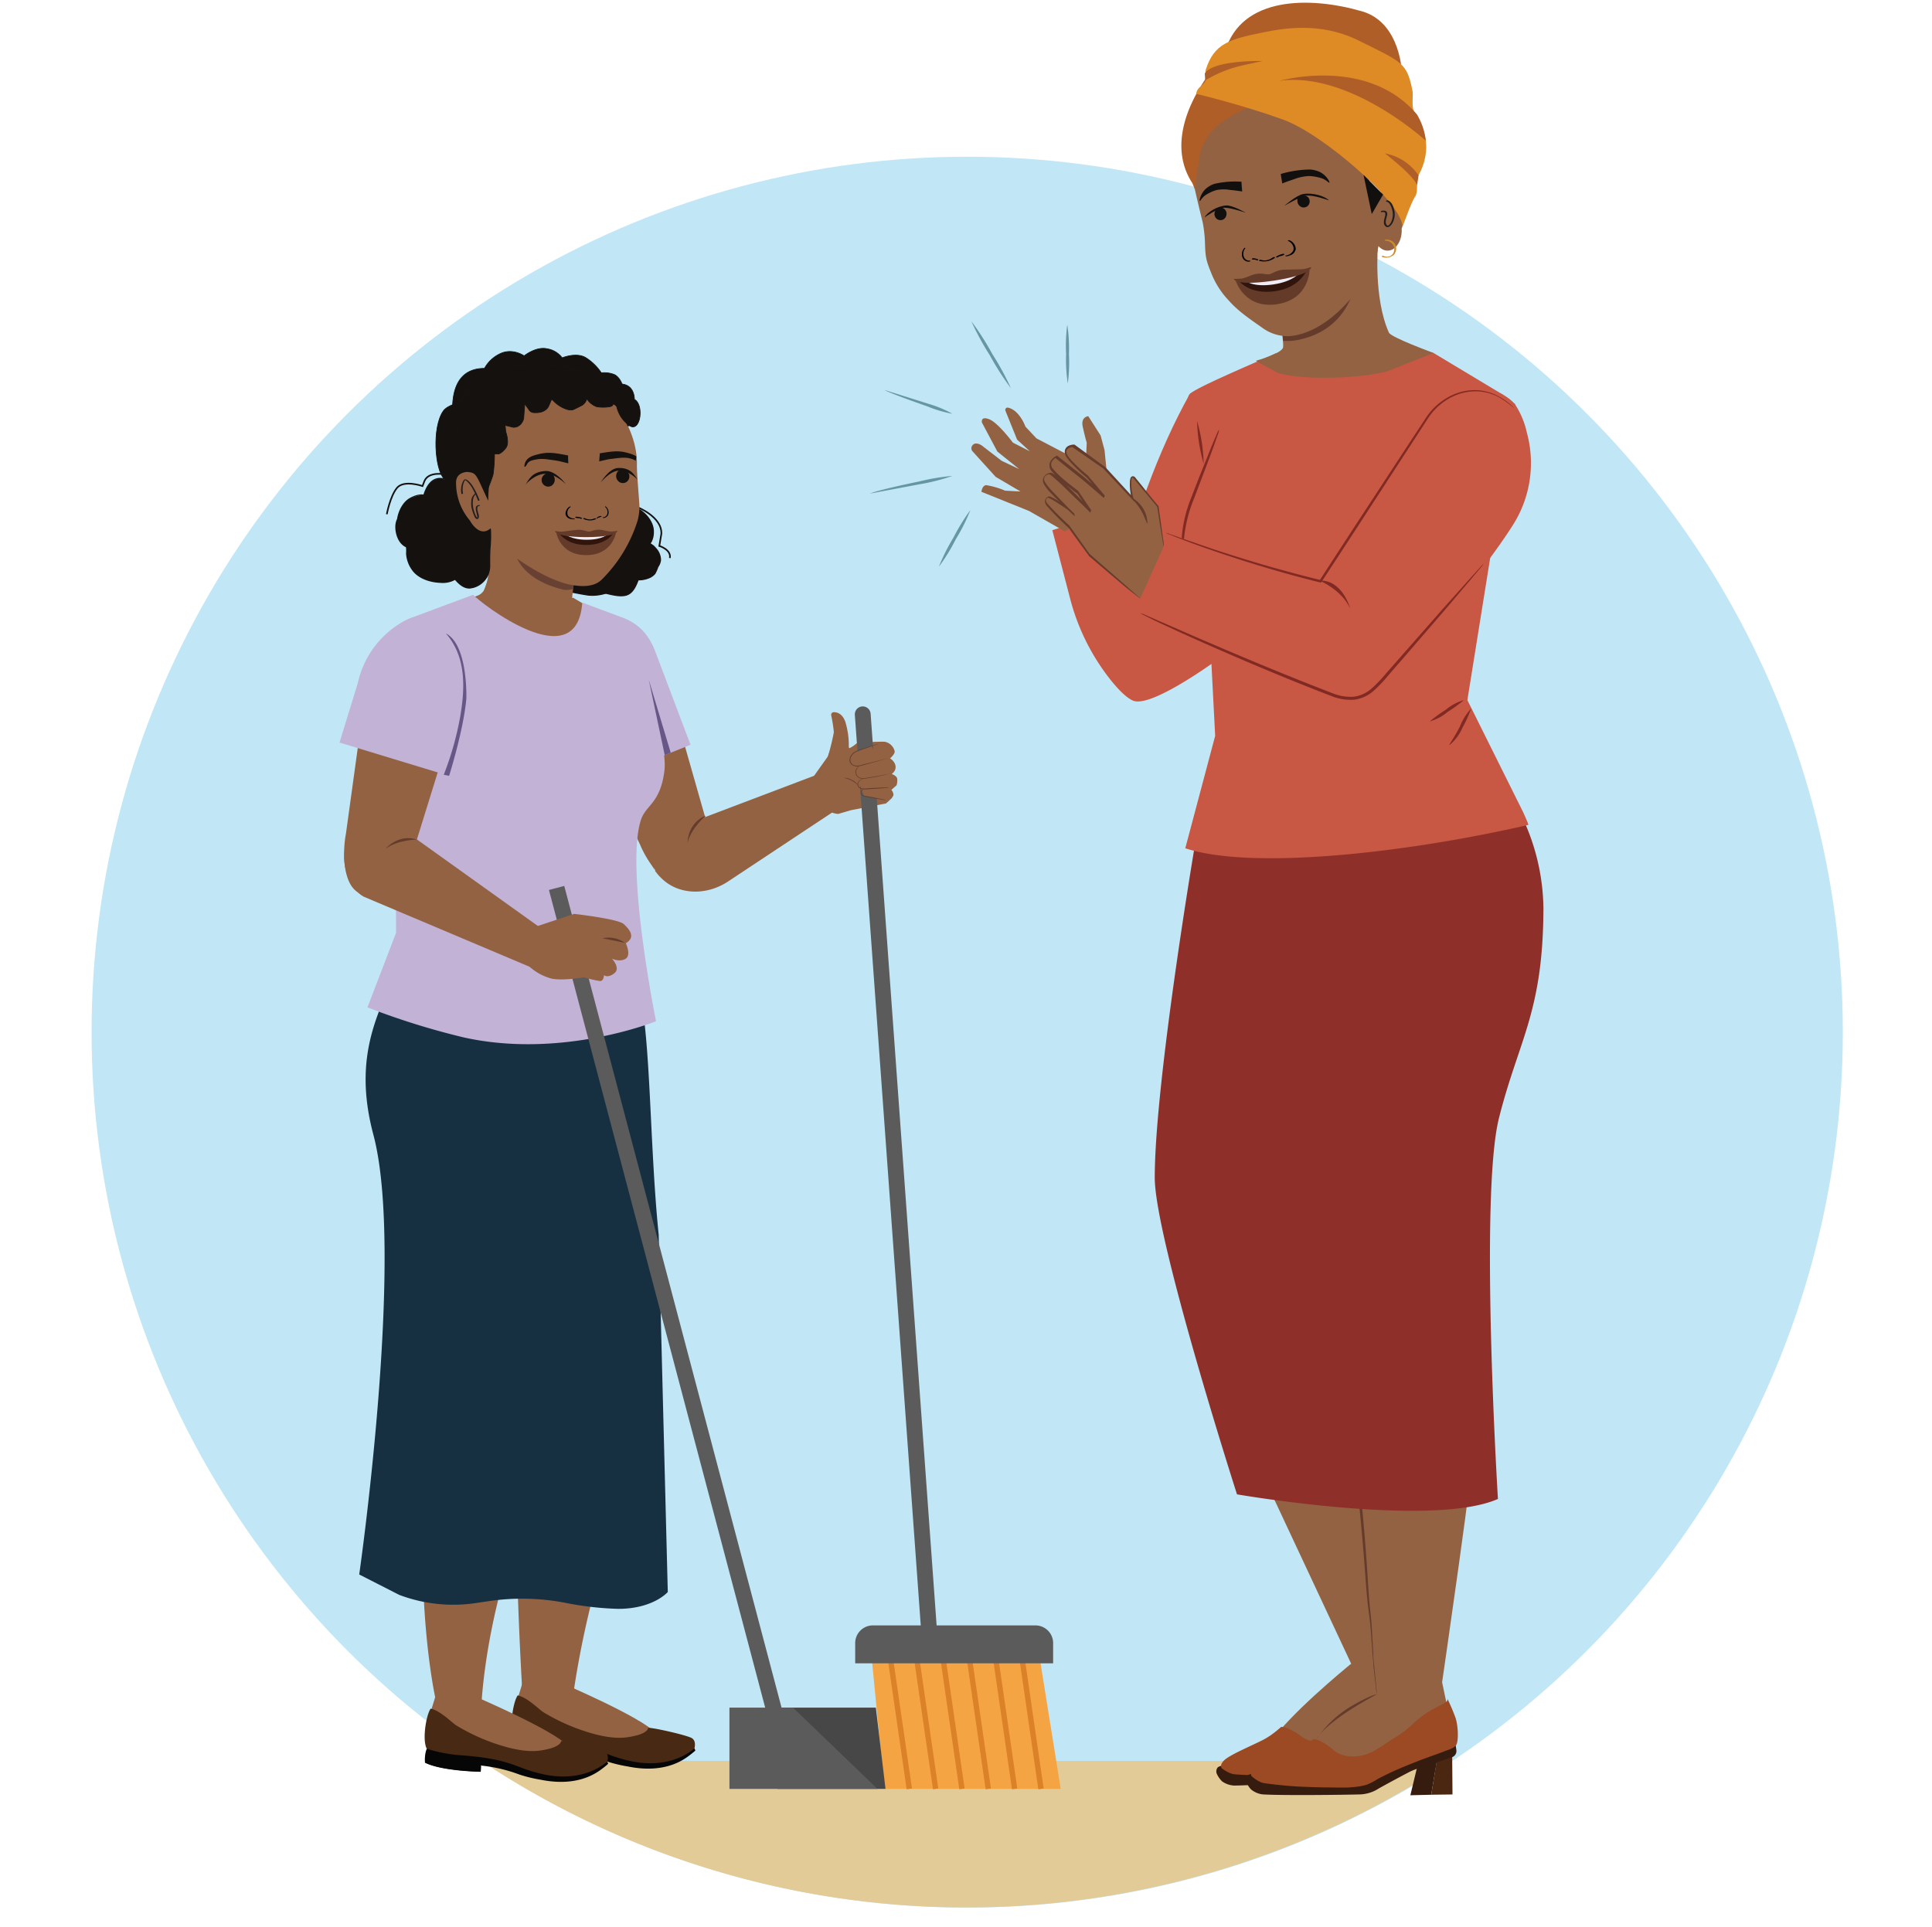 <svg id="Layer_1" data-name="Layer 1" xmlns="http://www.w3.org/2000/svg" viewBox="0 0 637.33 635.77"><defs><style>.cls-1{fill:#c1e7f6;}.cls-2{fill:#e3cb97;}.cls-3{fill:#936243;}.cls-4{fill:#361b0f;}.cls-5{fill:#4b2712;}.cls-6{fill:#9b4a23;}.cls-7{fill:#482913;}.cls-8{fill:#060606;}.cls-9{fill:#163042;}.cls-10,.cls-13,.cls-16{fill:#14110f;}.cls-11{fill:#151210;}.cls-12,.cls-21,.cls-23,.cls-26{fill:none;}.cls-12,.cls-13,.cls-16{stroke:#151210;}.cls-12,.cls-13,.cls-16,.cls-21,.cls-23,.cls-26{stroke-miterlimit:10;}.cls-12{stroke-width:0.54px;}.cls-13{stroke-width:0.23px;}.cls-14{fill:#684133;}.cls-15{fill:#221e1f;}.cls-16{stroke-width:0.23px;}.cls-17{fill:#643b29;}.cls-18{fill:#31150d;}.cls-19{fill:#f0edf6;}.cls-20{fill:#c2b2d6;}.cls-21,.cls-26{stroke:#5b5b5c;stroke-width:5.22px;}.cls-21{stroke-linecap:round;}.cls-22{fill:#f4a443;}.cls-23{stroke:#db8127;stroke-width:1.77px;}.cls-24{fill:#5b5b5c;}.cls-25{fill:#665786;}.cls-27{fill:#474748;}.cls-28{fill:#653c2c;}.cls-29{fill:#8e3029;}.cls-30{fill:#c85743;}.cls-31{fill:#812a23;}.cls-32{fill:#6696a3;}.cls-33{fill:#b05e27;}.cls-34{fill:#de8b26;}.cls-35{fill:#cd8c2a;}.cls-36{fill:#12100e;}</style></defs><circle class="cls-1" cx="319.06" cy="340.56" r="288.85"/><path class="cls-2" d="M478.75,581h-320a288.91,288.91,0,0,0,320,0Z"/><path class="cls-3" d="M447.07,547.82s-16.45,13.21-25,23.25h0s5,9.81,10.38,8.85S466,556.41,466,556.41l-2.57-9.33Z"/><polygon class="cls-4" points="455.72 584.22 462.57 583.61 463.78 571.59 457.88 571.68 455.72 584.22"/><polygon class="cls-5" points="463.76 571.29 462.57 583.61 469.57 583.06 468.58 569.54 463.76 571.29"/><path class="cls-4" d="M403.12,587.73a7.46,7.46,0,0,0,4,1.4c6.47,0,27.52-1.66,32.08-2.13,5.52-.57,5.52-.57,10.63-6.81a13.6,13.6,0,0,1,7.89-4.83c1.1-.22,2.21-.26,3.3-.45,2-.34,3.9-1,5.82-1.55,1.54-.41,3.46-1,3.05-3-.56-2.82-1.87-9.18-3.21-9l-.29,0-5.75,5.22-15.47,7.65-9,8.08-17.11.93-13.64-1.33s-3.14.69-3.69,1.21a2.05,2.05,0,0,0-.23,2.34A8.33,8.33,0,0,0,403.12,587.73Z"/><path class="cls-6" d="M422.63,569.78s2.49-.07,6.68,3.14c3.56,2.74,9.29,2,12.94-.18,2.2-1.34,4.3-3.13,6.42-4.64a37,37,0,0,0,6.36-5.43,31.62,31.62,0,0,1,6.66-5.52c.95-.61,1.91-1.18,2.86-1.78.62-.39,1.52-.85,1.25-1.73a65.84,65.84,0,0,1,3,6c1,2.35,1.58,7.14,1,8.9s-13.09,2.24-17.82,6.91-6.33,4.88-9.16,7.39-18.85,2.84-23.39,2.94-10.21-.2-12.14-.36-4.28-2-4.28-2-1.16-1.48,2-3.52,9.66-4.7,12.36-6.23a24.4,24.4,0,0,0,2.14-1.37A39.73,39.73,0,0,0,422.63,569.78Z"/><path class="cls-3" d="M172.39,423.35l2.35,57.16s-4.82,15.19-4.17,37.43c.76,26.48,2,44.46,2,44.46l15.51,4.37a310.24,310.24,0,0,1,11.16-53.07c8.47-27.21,11.19-59.71,9.61-76.56a193.18,193.18,0,0,1-.26-31.52l-46.1-34Z"/><path class="cls-3" d="M141.84,425.35l1.41,57.16s-4.4,15.29-3.75,37.53c.77,26.48,4.38,41.44,4.38,41.44l14.85,2.66s.56-21.23,9-48.44,11.18-59.71,9.61-76.56a143.74,143.74,0,0,1,.68-31.52l-41.6-33.72Z"/><path class="cls-3" d="M181,553.46s23.36,9.76,32.45,16c10.7,7.4-1.09,5-1.09,5s-7.59,1.61-11.9,2.08-30.53-13.36-30.53-13.36l3-9.76Z"/><path class="cls-7" d="M228.73,578s1.57-3.59-.76-4.65-12.87-3.43-14.17-3.25c0,.72-1.16,1.86-4,2.54s-6.17,1.38-13.12-.34a65.43,65.43,0,0,1-17.48-7.4c-1.53-1-5.23-4.86-8.43-5.51-1.63,2.31-3.12,12.14-.69,13.94S187.45,577,187.45,577l13.05,3.86L213,582.1l5.26.15,5-1.59Z"/><path class="cls-8" d="M169.52,572.64a48.77,48.77,0,0,0,11.23,2.13c12,.86,15.92,2.61,19.92,4.07a50.08,50.08,0,0,0,7,2.14c13.87,3.11,21.07-3.89,21.37-4.08a1.35,1.35,0,0,1,.33.7,32.33,32.33,0,0,1-2.82,2.23c-2.64,1.83-8.73,5.19-19.48,3a47.8,47.8,0,0,1-6.88-1.66,50.07,50.07,0,0,0-12.78-3l-.1,2s-12.76-.18-18.35-3C168.74,574,169.52,572.64,169.52,572.64Z"/><path class="cls-8" d="M168.94,575.36a79.09,79.09,0,0,0,18.47,3l-.09,1.81s-12.76-.18-18.35-3A14.56,14.56,0,0,1,168.94,575.36Z"/><path class="cls-3" d="M152.28,557.82s23.35,9.76,32.45,16.06c10.69,7.4-1.1,5-1.1,5s-7.58,1.61-11.89,2.09-30.53-13.36-30.53-13.36l3-9.77Z"/><path class="cls-7" d="M200,582.36s1.58-3.58-.75-4.64-12.87-3.43-14.17-3.25c0,.72-1.17,1.85-4,2.54s-6.17,1.38-13.11-.34a65.29,65.29,0,0,1-17.48-7.4c-1.53-1-5.23-4.86-8.43-5.51-1.64,2.31-3.12,12.14-.69,13.93s17.32,3.68,17.32,3.68l13.05,3.86,12.45,1.23,5.27.16,5-1.6Z"/><path class="cls-8" d="M140.8,577A49.09,49.09,0,0,0,152,579.14c12,.86,15.92,2.61,19.91,4.06a49,49,0,0,0,7,2.14c13.87,3.12,21.07-3.88,21.36-4.08a1.35,1.35,0,0,1,.34.71,32.33,32.33,0,0,1-2.82,2.23c-2.65,1.83-8.73,5.19-19.48,3a46.35,46.35,0,0,1-6.88-1.67,50.62,50.62,0,0,0-12.79-3l-.09,2.06s-12.76-.18-18.36-3C140,578.4,140.8,577,140.8,577Z"/><path class="cls-8" d="M140.22,579.72a79.12,79.12,0,0,0,18.46,3l-.08,1.81s-12.76-.18-18.36-3A14.54,14.54,0,0,1,140.22,579.72Z"/><path class="cls-9" d="M209.54,322.41l1.28,4.6c3.87,14.76,3.46,50.92,6.47,80.37l3,117.89s-4.74,5.56-16.38,5.56a103.72,103.72,0,0,1-17.74-2.05,74.9,74.9,0,0,0-25.08-.47l-4.28.63a50.46,50.46,0,0,1-25.12-2.72l-13.19-6.73s15.17-105.6,4.67-145.09c-7.52-28.3,3.16-43,11-61.42Z"/><path class="cls-3" d="M157.74,174.3l1.2,7c.51,2.93,2.95,4.95,2.81,7.92l-2.51,6.69-10.05,3.81s40.32,31,48,27,3.22-22.42.69-24.14-8.82-5.36-8.82-5.36l-3.8.94,1.61-7.93Z"/><path class="cls-10" d="M210.85,168.27l-.42-.54c-3.55-2.13-6.65-2.57-9.29-.49,0,0-4.69-2.88-10,2.91-4.64,5-3.73,8.75-3.73,8.75s-3.39,1-4.28,2.44c-2,3.24-2.5,9.79.4,11s3,2.65,3,2.65,4.73.81,7.18,1.31,6.2-.52,6.2-.52,5.42,1.39,7.23.39,3.23-4.82,3.23-4.82,5.8.29,6.35-4c0,0,2.35-2.2-.05-5.64a12.14,12.14,0,0,0-2.29-2.39s1.12-1.11,1-4.55C215.31,173.24,213.55,169.88,210.85,168.27Z"/><path class="cls-11" d="M211.16,168.13c-1.1-1.41-3.4-2.15-5.14-2.37a6.8,6.8,0,0,0-5.09,1.37l.48-.06c-2.76-1.67-6.44-.45-8.77,1.35a15.6,15.6,0,0,0-5.23,7.17,6.69,6.69,0,0,0-.35,3.4l.29-.27a10.3,10.3,0,0,0-4,2c-1.45,1.35-1.94,3.94-2.11,5.81s-.12,4.14,1.29,5.44c1.06,1,3.51,1.29,3.7,3.07,0,.05.09.09.14.1,2.52.43,5,1,7.57,1.37a14.25,14.25,0,0,0,4.65-.28c.44-.08.89-.25,1.33-.29.22,0-.37,0-.06,0l.42.09c2,.46,4.86,1.19,6.86.31s2.93-3.31,3.61-5.09l-.47.24a9.23,9.23,0,0,0,3.75-.63,5.23,5.23,0,0,0,2.14-1.48,12.09,12.09,0,0,0,1-2.26,5,5,0,0,0,.9-2.31,5.79,5.79,0,0,0-1.58-3.95c-.23-.28-.48-.54-.73-.8a12.93,12.93,0,0,0-1.11-.78,4.23,4.23,0,0,1,.3-.42,7,7,0,0,0,.76-3.34c.09-3-2.12-5.9-4.59-7.46-.2-.13-.82.16-.54.33a9.84,9.84,0,0,1,4.38,5.9c.25,1.3.16,3.81-.86,4.88,0,0-.11.13,0,.19,1.67,1.41,3.61,3.41,3.31,5.8-.13,1.05-.85,1.74-1.11,2.7-.66,2.47-3.47,3.33-5.77,3.23a.48.48,0,0,0-.47.24,13.82,13.82,0,0,1-1.86,3.47,3.17,3.17,0,0,1-2.49,1.46,14.25,14.25,0,0,1-2.91-.2,16.31,16.31,0,0,0-2.82-.54,6.51,6.51,0,0,0-1,.24,16.22,16.22,0,0,1-3.41.41,32.64,32.64,0,0,1-5.94-.94l-2.1-.37a1.88,1.88,0,0,1-.62-.11c-.21-.12.16.2,0,0a7,7,0,0,0-.54-.95,6.7,6.7,0,0,0-2.3-1.56c-1.63-.78-2.08-2.43-2.16-4.13a12.19,12.19,0,0,1,1.39-6.41c.85-1.46,2.67-2.15,4.22-2.62.11,0,.33-.12.29-.27-.75-3.27,2.05-7,4.16-9.12s6-4.11,9-2.29a.51.51,0,0,0,.48-.05,6,6,0,0,1,5.41-1,7.33,7.33,0,0,1,3.78,2C210.69,168.59,211.34,168.35,211.16,168.13Z"/><path class="cls-12" d="M210,167.22s8.43,3.18,8.17,8.91l-.67,4s4,1.21,3.47,4"/><path class="cls-3" d="M160.74,169.07s2.33,20.06-1.18,25.86a5,5,0,0,1-2.95,1.95l8,6.31c11.19,7,6.88,3.66,19.4-.5l3.94,1.27a5.44,5.44,0,0,0,.54-3.14c-.15-2.09,1.87-16.6,1.87-16.6"/><path class="cls-13" d="M151.57,149.16s-8.86-27.57,8.25-27.62a11.44,11.44,0,0,1,4.88-4.7c4.23-2.23,8.21.57,8.21.57s3.87-3.14,7.54-2.34a7.72,7.72,0,0,1,5,3s4.5-1.89,7.65-.14a17,17,0,0,1,5.26,5.08,9.14,9.14,0,0,1,4.39.61c4,2.15,3.92,11.22,4.28,14.46,0,0-2.77-11-6.35-11.61s-35.59,4.93-35.59,4.93l-10.71,27.77Z"/><path class="cls-10" d="M131.33,171.2l-.32.6c-.5,4.11.35,7.12,3.32,8.7,0,0-1,8.15,6.45,10.69,6.47,2.21,9.51-.14,9.51-.14s2.29,2.7,4,2.93c3.77.51,7.25-3.63,7.17-6.76s.16-7.65.16-7.65a19.8,19.8,0,0,0-.11-5.7c-.53-2.45-3.85-5.39-3.85-5.39s2.35-3.92.7-5.17a26.61,26.61,0,0,0-5.71-2.54s-2.09-3.88-6.26-2.63c0,0-3-1.27-5.13,2.32a12.21,12.21,0,0,0-1.26,3.07s-1.47-.58-4.56.93C134.07,165.11,131.72,168.08,131.33,171.2Z"/><path class="cls-11" d="M131,171.19c-1.19,2.23-.49,6,1.11,7.94a5.32,5.32,0,0,0,1.38,1.21c.53.29.36.08.46.46a14.55,14.55,0,0,1,0,1.87,10.39,10.39,0,0,0,2.55,6.16c2.18,2.37,5.7,3.38,8.82,3.49a8.37,8.37,0,0,0,5.2-1.22l-.58.08c1.31,1.52,3,3.15,5.14,3a7.59,7.59,0,0,0,6-4.38,8.12,8.12,0,0,0,.63-3.74c0-1.65,0-3.3.1-5a44.7,44.7,0,0,0,.17-6,7.71,7.71,0,0,0-1.56-4c-.69-.94-1.71-1.68-2.36-2.63-.19-.27-.14.14,0-.22a10.82,10.82,0,0,1,.55-1.14,5,5,0,0,0,.56-3.12c-.29-1-1.47-1.45-2.31-1.85a24.46,24.46,0,0,0-3.58-1.42c-.2-.06-.5-.24-.36-.1a3.61,3.61,0,0,1-.33-.5,6.22,6.22,0,0,0-2-1.78,5.11,5.11,0,0,0-3.57-.57c-.55.15-.34.12-.81.06a8,8,0,0,0-1.2-.12c-3.12.13-4.65,3.21-5.42,5.84l.6-.2c-1.53-.56-3.72.27-5,1-2.34,1.28-3.83,4.36-4.2,6.88,0,.27.63.15.67-.08a10.18,10.18,0,0,1,3.27-6.14c1.05-.88,3.43-1.81,4.76-1.33.18.07.54,0,.6-.2.53-1.82,1.34-4,3.1-5,1-.56,1.69-.3,2.7-.23.59,0,1.18-.22,1.79-.22a4.64,4.64,0,0,1,2.21.61,8.31,8.31,0,0,1,2.05,2,2,2,0,0,0,1.06.57,27.19,27.19,0,0,1,3.81,1.61,2.36,2.36,0,0,1,1.36,3.21,10.15,10.15,0,0,1-1.07,2.43c0,.05,0,.11,0,.14,2.06,1.85,3.82,4,4.05,6.89a64.27,64.27,0,0,1-.23,6.93c-.06,1.7,0,3.41,0,5.11a7,7,0,0,1-2.31,4.6c-1.55,1.46-3.79,2.3-5.7,1a12.11,12.11,0,0,1-2.48-2.26c-.13-.16-.45,0-.58.07a7.82,7.82,0,0,1-4.4.95c-3-.11-6.36-1.1-8.46-3.37a10.55,10.55,0,0,1-2.5-8.11.12.12,0,0,0-.07-.13,6.2,6.2,0,0,1-3.11-4.05c-.37-1.52-.59-3.66.17-5.07C131.8,170.93,131.13,171,131,171.19Z"/><path class="cls-14" d="M170.43,183.76s2.12,7.73,15.75,10.87a9.32,9.32,0,0,0,2.75-.27l.79-3.17Z"/><path class="cls-3" d="M163.21,177.87c5.4,6.06,17.15,13.46,24.71,15s9.91-.94,10.94-2a47.22,47.22,0,0,0,11.49-19.16,17.54,17.54,0,0,0,.51-6.09c-.2-3.16-.79-9.24-.75-12.27.12-7.71-3.29-14.38-7.54-20.86-8.85-13.5-27.37-13.55-35.19-9.83-9.15,4.35-13.27,13.18-13.83,22.58a25.29,25.29,0,0,0,.89,8.58,27.32,27.32,0,0,1,3.38,4.65"/><path class="cls-10" d="M202.34,129.35s1,1.67,5,11.06c-1-3-.53-4.48-3.06-8.65-8.83-14.56-35.19-12.61-43-8.59-9.15,4.69-12.53,14.1-13.1,24.24-.23,4.11-.41,6.74.82,10.15l.78.8s8.28,1.59,11,6.62l.12-4.38s.24-2.69,2.47-12.71c0,0,.18-1.6,3-8s5.77-8.19,5.77-8.19,13.48-2.2,16.69-2.17S202.34,129.35,202.34,129.35Z"/><path class="cls-11" d="M202,129.48c.33.54.72,1.4,1,2.05,1.4,3,2.7,6,4,9,.1.23.75.05.68-.18-.55-1.71-.75-3.52-1.36-5.22a19.73,19.73,0,0,0-3-5.31,22.52,22.52,0,0,0-8.32-6.33c-6.44-3-13.85-3.71-20.86-3.28-6,.37-12.15,1.51-17,5.4-7.35,6-9.19,15.55-9.51,24.51a25.89,25.89,0,0,0,.08,3.84,9.86,9.86,0,0,0,.88,3.74,2.41,2.41,0,0,0,1.81,1.09c3.76,1,8,2.8,10,6.31.1.18.67.09.67-.14a49.13,49.13,0,0,1,.62-7.57c.87-4.75,1.68-9.52,3.5-14,1.43-3.54,3-7.19,5.55-10.07a9.67,9.67,0,0,1,1.52-1.41c.07-.05-.38.08-.06,0l.77-.12c4.82-.77,9.69-1.63,14.56-2,2.67-.19,5.38-.07,8.05-.12l6.56-.14c.24,0,.71-.39.26-.38-4.55.11-9.11.14-13.66.22-5,.09-10,1.14-14.9,1.91a4.62,4.62,0,0,0-2.41.7,19.48,19.48,0,0,0-4.82,6.67,49.51,49.51,0,0,0-3.48,8.62c-.67,2.46-1.1,5-1.6,7.49a57.37,57.37,0,0,0-1,5.69c-.14,1.51-.09,3-.13,4.56l.67-.13c-1.67-2.94-4.82-4.66-7.9-5.77-1-.35-2-.54-2.92-.87s-1.38-1.89-1.62-3a28.93,28.93,0,0,1-.2-7.38,50.53,50.53,0,0,1,.8-6.82,28.2,28.2,0,0,1,5-11.81,20.13,20.13,0,0,1,9-6.7,35.61,35.61,0,0,1,8.17-1.73,46.07,46.07,0,0,1,20.94,2.14,23.83,23.83,0,0,1,9.61,6.3,19.46,19.46,0,0,1,3.55,5.78c.68,1.79.88,3.7,1.46,5.51l.68-.18c-1.31-3.06-2.62-6.12-4.06-9.12a20.39,20.39,0,0,0-1-2C202.54,129,201.88,129.25,202,129.48Z"/><path class="cls-3" d="M162.16,174c-3.9,4-7.16-2.27-7.16-2.27a19.06,19.06,0,0,1-4.55-12.76c.15-3.31,3.79-3.25,3.79-3.25,3.09.34,2.65.71,6.82,9.51"/><path class="cls-15" d="M158.22,165.11a25.56,25.56,0,0,0-2.17-4.54,7.77,7.77,0,0,0-1.59-1.93,2,2,0,0,0-.83-.47c-.42-.09-.63.21-.82.52a6.3,6.3,0,0,0-.58,4.27c0,.09.53,0,.51-.14a6.81,6.81,0,0,1,.22-3.47,3.48,3.48,0,0,1,.62-1.12l-.4.12c-.08,0,0,0,0,0l.14,0a2.1,2.1,0,0,1,.62.39,9.48,9.48,0,0,1,2.17,2.92,29.43,29.43,0,0,1,1.58,3.53c0,.11.55-.05.51-.14Z"/><path class="cls-15" d="M158.05,166.65c-2.16.13-.44,3-.62,4.09,0,0-.06.19-.05.2v0s0,0,.14,0-.07-.06-.06,0c-.07-.16-.26-.32-.35-.48a9.91,9.91,0,0,1-.77-2,7.74,7.74,0,0,1-.38-2.38c0-1,.11-2.42,1.06-3,.31-.17,0-.4-.22-.27a3.13,3.13,0,0,0-1.33,2.62,6.81,6.81,0,0,0,.1,2.16,14.63,14.63,0,0,0,.8,2.48c.16.37.37.94.76,1.13a.57.57,0,0,0,.77-.31,1.87,1.87,0,0,0,0-1.1c-.13-.59-1-2.76.14-2.83.27,0,.4-.36.05-.34Z"/><path class="cls-10" d="M181.87,156.23a2.35,2.35,0,0,0-2.5.56,2.16,2.16,0,0,0,0,3.18,2.17,2.17,0,0,0,2.5.33,2.37,2.37,0,0,0,1-2.82,2.1,2.1,0,0,0-1-1.25"/><path class="cls-10" d="M186.69,159.76s-3.31-4.49-6.64-4.36c-4.68.2-5.67,3-6.63,4.42,0,0,2.9-3.45,6.53-3.51C183.23,156.26,186.69,159.76,186.69,159.76Z"/><path class="cls-10" d="M204.28,155.19a2.32,2.32,0,0,1,2.53.35,2.27,2.27,0,0,1,.73,1,2.34,2.34,0,0,1-.47,2.14,2.15,2.15,0,0,1-2.46.53,2.37,2.37,0,0,1-1.28-2.72,2.1,2.1,0,0,1,.95-1.33"/><path class="cls-10" d="M198.11,159.28s2.7-4.75,5.78-4.87c4.33-.18,5.47,2.5,6.47,3.87,0,0-3-3.2-6.3-3C201,155.51,198.11,159.28,198.11,159.28Z"/><path class="cls-10" d="M209.89,150.65a.14.14,0,0,1,0-.07,7,7,0,0,0-1.79-.83c-3.31-1.07-5-1.08-10.25-.17v.12c-.05.66,0,.29-.07,1l-.12,1.51c1.58-.3,2.73-.67,3.74-.77,2-.21,4.33-.7,6.31-.22a6.41,6.41,0,0,1,2,.8C209.79,151.53,209.84,151.09,209.89,150.65Z"/><path class="cls-10" d="M187.41,150.37c0,.66,0,.29,0,1,0,.5.05,1,.06,1.51-1.63-.35-2.81-.76-3.86-.89-2.09-.27-4.49-.84-6.57-.42-1,.2-2.32.34-3,1.27-.18.25-.6,1.32-1,1.15-.17-.06.06-.89.08-1,.47-1.67,1.85-2.41,3.56-2.88,3.49-1,5.28-.93,10.69.16"/><path d="M196.05,171.07A3.37,3.37,0,0,1,193,171c-.19-.12-.84,0-.56.18a4.73,4.73,0,0,0,4.18.07c.11-.06.09-.15-.06-.19a.74.74,0,0,0-.49,0"/><path d="M192,170.91a5.35,5.35,0,0,0-1.91-.41.36.36,0,0,0-.28.1c-.06.05-.07.11,0,.15a2,2,0,0,0,1,.21.41.41,0,0,0,.32-.13c.05-.09-.06-.15-.14-.14a1.67,1.67,0,0,1-.85-.18l-.27.26a5,5,0,0,1,1.7.38.38.38,0,0,0,.34-.05c.07,0,.14-.14,0-.19"/><path d="M189.45,171.07a2.6,2.6,0,0,1-2.06-.87,2.25,2.25,0,0,1,.83-2.91c.1-.06.05-.14-.06-.16a.55.55,0,0,0-.4.1,2.8,2.8,0,0,0-1.18,2.55,2.08,2.08,0,0,0,1.8,1.46,3.51,3.51,0,0,0,.85.09.53.53,0,0,0,.38-.13c0-.09-.05-.13-.16-.13"/><path d="M197.44,170.64a.1.1,0,0,1,.09-.15.87.87,0,0,0,.59-.21l.21.24a2.76,2.76,0,0,0-1.19.47.2.2,0,0,1-.24,0c-.05,0-.11-.13,0-.18"/><path d="M196.87,170.77a3,3,0,0,1,1.32-.52.29.29,0,0,1,.21.09.11.11,0,0,1,0,.16"/><path d="M199,170.7a1.58,1.58,0,0,0,1.3-1,2.25,2.25,0,0,0-.67-2.44.1.1,0,0,1,0-.17.29.29,0,0,1,.26.08,2.5,2.5,0,0,1,.87,2.06,1.74,1.74,0,0,1-1.1,1.55,1.54,1.54,0,0,1-.55.14c-.07,0-.21,0-.25-.12s0-.13.1-.13"/><path class="cls-16" d="M204.88,126.7a15.45,15.45,0,0,0-7-3l-.33,0-1.49.47,0,0,0,0c.27-.1.85-.36.63-.7a1.17,1.17,0,0,0-.56-.38,13.42,13.42,0,0,0-2-.54h0l-.23,0-.22,0h0a12.62,12.62,0,0,0-2-.15,1.2,1.2,0,0,0-.66.17c-.31.25.15.69.37.87l0,0,0,0-1.25-.95-.32-.08c-3.26-.77-8.87,1-9.42,1.37s-.33,1-.31,1.09l-.81-.85a48.79,48.79,0,0,0-5,1.23,3.58,3.58,0,0,0-1.27,1.49,4.29,4.29,0,0,1-1.68,0c-.41-.21-2.85.57-4,1.74-.74.75-.67,1.59-1.09,2.29h0c-.24.39-.38.65-.38.65l-2.45.38c-2,.57-2.2,4.48-2.2,4.48-4.42,3.86-5.25,7.64-4.32,12,.36,1.69-4.43,2.51-1.52,2.95s5.18,10.93,5.18,10.93,1.71-4,2.12-5.68a48.4,48.4,0,0,0,.44-6.72l1.45,0s.92-.2,2.28-1.91,0-5.4,0-5.4l-.21-2.12,2.73.66c2.74,0,3.39-2.86,3.39-2.86l.36-4.9,1.33,1.89a2,2,0,0,0,1.42,1c4.19.4,5.12-2.1,5.12-2.1l1-2.33.93.88c1,1.1,4.11,3.08,6,2.64.49-.12,2.65-1.27,3-1.42a3.64,3.64,0,0,0,1.67-2.23,6.48,6.48,0,0,0,3.21,2.61c1.45.32,4.72.25,5.23-.36.34-.41-.12-.55.41-.44a1.79,1.79,0,0,1,1.05.9,10.34,10.34,0,0,0,4.33,6.26c3.48,2.06,4.72-6.93,1.48-8.76C209.25,131.77,209.46,126.92,204.88,126.7Z"/><path class="cls-13" d="M151.74,132.82s-4.08.75-5.53,2.82c-3.72,5.34-2.79,19.29.31,22.36l3.23.93Z"/><path class="cls-12" d="M147,156.53s-5.66-1.18-7,2.23l-.62,1.61s-6.17-2.16-8.44.63-3.34,8.67-3.34,8.67"/><path class="cls-17" d="M193.37,176.17c-3.75,0-9.85-.41-9.85-.41s1.16,7.42,9.87,7.4,9.83-7.46,9.83-7.46S197.13,176.16,193.37,176.17Z"/><path class="cls-18" d="M193.41,176.17c-1.79,0-9-.28-9-.28s2.39,3.94,8.86,3.92c7,0,9.05-3.91,9.05-3.91Z"/><path class="cls-19" d="M193.49,176.44c-1.79,0-7.23-.29-7.23-.29s2,1.95,7.33,1.94,7-1.92,7-1.92Z"/><path class="cls-17" d="M203.61,175.15a14.76,14.76,0,0,1-2.11.23c-1.48-.12-2.41-.51-3.48-.59-1.83-.14-3,.59-3.78.59s-2-.71-3.79-.57c-1.07.09-3.73.48-5.2.61a14.41,14.41,0,0,1-2.12-.21c-.27.06.25,2,10.25,2S203.88,175.21,203.61,175.15Z"/><path class="cls-3" d="M221.94,232.16l12.64,44.36a12.25,12.25,0,0,1-8.42,15.68h0c-6.14,1.67-12.53-7.54-15-13.49l-17.69-37.18Z"/><path class="cls-3" d="M216.24,287.68l-1.78-4a12.87,12.87,0,0,0,3.59,5.94c5.53,5.64,14.83,6.06,22.17,1.19l39.38-26.1-3.12-11.76-50.09,19C220.91,274.35,215.05,282.25,216.24,287.68Z"/><path class="cls-3" d="M291.75,244.72a63.29,63.29,0,0,0-8.59.52,1.81,1.81,0,0,1-.57,0,9.36,9.36,0,0,1-4,2.21c-1.68.47-3.42.65-5.11,1.08l-.31.94-5.91,8.31c3.08,4.92,3.18,10.1,9.2,10.78l4.26-1.24,11.52-2.22s2.52-2,2.5-2.89a2.7,2.7,0,0,0-.69-1.59l1.72-1.53a5.72,5.72,0,0,0,.21-2.14c-.14-1-1.8-1.58-1.8-1.58l.47-.43a2.56,2.56,0,0,0,.73-2.42l-.12-.42a4.15,4.15,0,0,0-1.65-1.87s1.65-1.42,1.53-2.34A4.15,4.15,0,0,0,291.75,244.72Z"/><path class="cls-3" d="M280.44,247.34a1.81,1.81,0,0,1-.43-.89,1.43,1.43,0,0,1,0-.29,26.67,26.67,0,0,0-1.15-8c-1-2.77-2.75-3.2-3.85-3.18a.85.85,0,0,0-.82.87.68.68,0,0,0,0,.14,46.4,46.4,0,0,1,.88,5.61,72.29,72.29,0,0,1-2.16,8.61C275.56,249.53,278.42,249.18,280.44,247.34Z"/><path class="cls-20" d="M210.63,224s9.91,20.06,8.52,30.55-6,11-7.66,15.81c-5.39,15.79,4.92,66.59,4.92,66.59s-30.89,12.54-63.34,5.36a244.58,244.58,0,0,1-31.85-9.94l9.44-24.62-.19-35Z"/><path class="cls-20" d="M202.79,202.81l-10.71-4c-1.76,25.14-33.82-.09-36-2.57l-21.45,8-9.81,54,14.53,30.64,66.94-34.8,5.9-32.63Z"/><line class="cls-21" x1="306.49" y1="538.16" x2="284.6" y2="235.68"/><polygon class="cls-22" points="287.3 544.44 291.78 590.23 349.91 590.23 342.57 544.44 287.3 544.44"/><line class="cls-23" x1="299.96" y1="590.23" x2="293.32" y2="544.44"/><line class="cls-23" x1="308.65" y1="590.23" x2="302" y2="544.44"/><line class="cls-23" x1="317.33" y1="590.23" x2="310.69" y2="544.44"/><line class="cls-23" x1="326.02" y1="590.23" x2="319.38" y2="544.44"/><line class="cls-23" x1="334.71" y1="590.23" x2="328.07" y2="544.44"/><line class="cls-23" x1="343.4" y1="590.23" x2="336.76" y2="544.44"/><path class="cls-24" d="M287.95,536.29h53.62a5.84,5.84,0,0,1,5.84,5.84v6.67a0,0,0,0,1,0,0H282.11a0,0,0,0,1,0,0v-6.67A5.84,5.84,0,0,1,287.95,536.29Z"/><path class="cls-20" d="M227.79,245.73,216,214.53c-3.69-9.48-10.89-10.7-13.2-11.72l-8.09,3.39c-10.39,3.24-17.84,10.75-14.34,21.05l11.72,32.85Z"/><polygon class="cls-25" points="219.28 249.15 214.03 224.32 221.26 248.35 219.28 249.15"/><line class="cls-26" x1="183.61" y1="292.97" x2="255.63" y2="565.35"/><polygon class="cls-27" points="256.42 563.42 256.42 590.23 292.11 590.23 288.93 563.42 256.42 563.42"/><polygon class="cls-24" points="240.63 563.42 240.63 590.23 281.99 590.23 289.44 590.23 261.59 563.42 240.63 563.42"/><path class="cls-3" d="M148.28,242.3l-13.72,44.25a11.89,11.89,0,0,1-15.45,8.34h0c-6-2.09-6.22-13.41-5-19.78l5.67-41.1Z"/><path class="cls-3" d="M114.13,277l.31.67c-2.67,7,.93,15.8,5.53,18.18l54.88,23.19,4.15-12.4-50.09-35.84C123.22,269.31,116.24,271.48,114.13,277Z"/><path class="cls-20" d="M148.15,256l5.08-29.64c1.75-10-3.67-21.33-13.54-23.77l-5.37,1.79a30.88,30.88,0,0,0-16.29,21L112,245Z"/><path class="cls-25" d="M151.85,236.24a101.22,101.22,0,0,1-5.46,19.38l1.76.36s4.74-14.92,5.69-25.47c0,0,.62-17.73-6.75-21.52C153.65,216.51,153.51,226.43,151.85,236.24Z"/><path class="cls-3" d="M177,305.66l12.41-4.13s14.49,1.63,16.35,3.36,4.09,4.27.69,6.32c0,0,1.87,4-.12,5.16s-4.46-.07-4.46-.07,3,3.16.74,4.86-3.36.57-3.36.57-.06,2-1.31,1.95a34.13,34.13,0,0,1-5.29-1.23s-6.91,1.25-10.75.42a17.94,17.94,0,0,1-7.17-3.86Z"/><path class="cls-28" d="M198.74,309.57a9.41,9.41,0,0,1,7.42,1.5"/><path class="cls-28" d="M283.18,259.17a15.92,15.92,0,0,0-2.28-1.65,13.47,13.47,0,0,0-2.68-.92A6.23,6.23,0,0,1,283.18,259.17Z"/><path class="cls-3" d="M287.53,246.13,294.22,262l0,1.28s-1.13,1-1.94.74-7.27-1.47-7.27-1.47l-4.54-12s-.29-1.22,1.31-2.08S287.53,246.13,287.53,246.13Z"/><path class="cls-28" d="M293.4,250a.77.77,0,0,1-.25.1l-.73.22-2.68.78-4,1.11a20.84,20.84,0,0,1-2.39.6,2.84,2.84,0,0,1-2.56-.65,2,2,0,0,1-.54-1.28,3,3,0,0,1,.28-1.31,3.88,3.88,0,0,1,1.8-1.71,15.94,15.94,0,0,1,2.09-.78l1.83-.59,2.67-.84.74-.23c.16,0,.25-.07.26-.05l-.25.11-.72.26-2.63.92-1.82.59a14.88,14.88,0,0,0-2,.8,3.52,3.52,0,0,0-1.7,1.6A2.08,2.08,0,0,0,281,252a2.17,2.17,0,0,0,1.09.57,3.5,3.5,0,0,0,1.25,0c.82-.14,1.61-.4,2.37-.58l4-1,2.71-.7.74-.18Z"/><path class="cls-28" d="M293.71,255.17a2.06,2.06,0,0,1-.56.19l-1.57.4c-1.33.31-3.18.69-5.25,1a12.88,12.88,0,0,1-1.52.19,2.82,2.82,0,0,1-1.43-.28,2.24,2.24,0,0,1-1.17-2.08,2.17,2.17,0,0,1,.71-1.46,1.9,1.9,0,0,1,.37-.26c.09,0,.14-.06.15,0a3.16,3.16,0,0,0-.45.37,2.24,2.24,0,0,0-.57,1.42,2.06,2.06,0,0,0,1.1,1.86,2.76,2.76,0,0,0,1.33.24c.48,0,1-.11,1.49-.18,2.06-.33,3.91-.67,5.24-.94l1.59-.32A3.45,3.45,0,0,1,293.71,255.17Z"/><path class="cls-28" d="M293.22,259.87a3.35,3.35,0,0,1-.54.08l-1.49.13-4.93.33a13.57,13.57,0,0,1-1.43,0,2.61,2.61,0,0,1-1.29-.4,1.54,1.54,0,0,1-.67-1.06,1.66,1.66,0,0,1,.26-1,2.24,2.24,0,0,1,1.2-.9,1.52,1.52,0,0,1,.55-.13l-.5.21a2.25,2.25,0,0,0-1.09.88,1.42,1.42,0,0,0-.2.92,1.24,1.24,0,0,0,.6.89,2.32,2.32,0,0,0,1.18.35,10,10,0,0,0,1.34-.07c1.93-.11,3.67-.21,4.93-.26l1.49-.05A2,2,0,0,1,293.22,259.87Z"/><path class="cls-28" d="M292.32,264a8.75,8.75,0,0,1-1.61-.2c-1-.15-2.35-.4-3.85-.67l-1.09-.19a4.54,4.54,0,0,1-1-.27A1.47,1.47,0,0,1,284,262a1,1,0,0,1,0-.87,1.41,1.41,0,0,1,.95-.75.62.62,0,0,1,.44,0,2.52,2.52,0,0,0-.41.1,1.4,1.4,0,0,0-.82.73.81.81,0,0,0,.06.71,1.33,1.33,0,0,0,.65.54,4.21,4.21,0,0,0,1,.24l1.09.2c1.5.27,2.86.53,3.85.73A9.45,9.45,0,0,1,292.32,264Z"/><polygon class="cls-4" points="453.31 575.7 459.77 578.52 461.75 558.85 455.86 558.3 453.31 575.7"/><polygon class="cls-5" points="461.75 558.3 459.77 578.52 466.77 576.63 466.68 555.64 461.75 558.3"/><path class="cls-3" d="M459.13,553.44S441.86,565.55,432.67,575h0s4.36,10.12,9.78,9.51,35-21.27,35-21.27l-2-9.48Z"/><polygon class="cls-4" points="465.25 592.33 472.13 592.16 474.12 580.25 468.23 579.95 465.25 592.33"/><polygon class="cls-5" points="474.12 579.95 472.13 592.16 479.15 592.07 479.04 578.52 474.12 579.95"/><path class="cls-4" d="M412.67,590.39a7.37,7.37,0,0,0,3.9,1.66c6.45.4,27.56.14,32.14,0a12.06,12.06,0,0,0,6.19-2q4.86-2.7,9.79-5.28c3.07-1.6,6.49-2.11,9.69-3.4,1.43-.58,2.87-1,4.32-1.51a2.17,2.17,0,0,0,1.73-2.41c-.38-2.85-1.27-9.28-2.61-9.17h-.29l-6.09,4.83-15.93,6.63L446,587.18,428.86,587l-13.52-2.22s-3.18.48-3.76,1a2.07,2.07,0,0,0-.39,2.32A8.13,8.13,0,0,0,412.67,590.39Z"/><path class="cls-6" d="M433.3,573.76s2.5.1,6.47,3.57c3.37,3,9.13,2.64,12.92.67,2.29-1.2,4.5-2.85,6.72-4.22a37,37,0,0,0,6.69-5,31.57,31.57,0,0,1,7-5.07c1-.55,2-1.05,3-1.59.64-.35,1.58-.74,1.37-1.64a66.64,66.64,0,0,1,2.63,6.16c.87,2.42,1.12,7.23.37,8.94-.52,1.2-2.94,1.83-4,2.25-2.77,1.11-5.62,2-8.4,3.11-3.08,1.2-6.15,2.44-9.16,3.82-1.52.71-3,1.46-4.52,2.26a20.84,20.84,0,0,1-3.4,1.79c-3.87,1.22-8.48,1-12.49.94-3.14,0-6.28-.12-9.42-.25-4.53-.2-10.16-.87-12.08-1.16s-4.14-2.32-4.14-2.32-1.06-1.54,2.22-3.38,9.95-4,12.75-5.4c.76-.37,1.52-.8,2.22-1.23A36.5,36.5,0,0,0,433.3,573.76Z"/><path class="cls-3" d="M393.23,436.77l52.49,112.15,9.09-.11-.55,10.68,21.38-3.85s11.15-76.36,11.15-84.27-9-87-9-87L499.46,335c4.21-13.54,6.4-21.94,6.66-36.11,0-20.09-14.27-44.31-14.27-44.31s-9.12,2.26-49.72,4.26c-13.32.64-20.18,3-23.41,6.76l-20.71,11-10.6,103.5C384.44,395.81,387.13,422,393.23,436.77Zm38.6-20.16,5.19-54.5,10.72,135.06h0Z"/><path class="cls-28" d="M424.34,294.16c.06.53.15,1.26.26,2.2.22,2,.53,4.81.93,8.46.76,7.48,6.91,11,8.26,24.08,2.61,26.32,6,62.72,9.33,102.94s6.3,61.4,8,87.81c.77,13.19,1.09,11.57,1.5,19,.18,3.66.43,6.5.43,8.51.11.92,1.11,10.66,1.11,11.19v.76c-.06-.24-1.09-9.48-1.11-9.73,0-.55-.09-1.28-.18-2.22-.15-2-.35-4.85-.62-8.49-.53-7.42-.94-5.78-1.87-18.94-1.88-26.37-4.91-47.55-8.28-87.77s-6.66-76.61-9.1-103c-1.22-13.14-7.27-16.69-8-24.11-.33-3.64-.58-6.48-.76-8.47-.08-.94-.19-1.67-.19-2.22q0-.37,0-.75A5.43,5.43,0,0,1,424.34,294.16Z"/><path class="cls-29" d="M394,279.88s-13.07,77.5-13.07,108.67c0,19.94,27.13,104.5,27.13,104.5s64.36,11.13,86.08,1.52c0,0-6.15-99.84.35-125.7s14.55-34.82,14.66-69.14a71.9,71.9,0,0,0-7-30.11Z"/><path class="cls-28" d="M454.17,559.06s-16.29,8.36-20.06,15a36.12,36.12,0,0,1,11.26-10.88C452.49,559,454.17,559.06,454.17,559.06Z"/><path class="cls-30" d="M402.2,165.33l-20,55-15.76-19.49c7.12-29.26,15.93-52.72,25.95-70.66Z"/><path class="cls-30" d="M367.14,168.61l-20,6.32L353,197.45a72.26,72.26,0,0,0,13.33,26.83c2.62,3.28,5.31,6,7.46,6.9,6.45,2.63,30.23-15.27,30.23-15.27Z"/><path class="cls-30" d="M399.32,213.12l-5.77-32.81s-5-47.32-.87-50.51c3.47-2.68,22.55-10.59,28.36-13.32.23,4.14,2.81,3.42,5.94,6.28,2.94,2.69,5.33-2.79,9.21-2.32a30,30,0,0,0,11.68-.52c4.6-1.34,8.27,3.23,11.6-.15,2.93-3,8-3.33,13.4-3.33l22.71,13.65,4.28,3.29L492,181.51,484.06,231l18.28,36.73s2.26,4.88,1.77,4.45C466,281,413.62,287.33,391,279.88l9.86-37.09Z"/><path class="cls-30" d="M499.8,133.44c-4.5-5.45-15.84-7.74-21.31-5S434.77,192,434.77,192l-49.34-15.39L374.5,200.91s61.44,30.13,71,30.13c7.25-.07,39.27-35.27,53.55-57.76a38.1,38.1,0,0,0,4.63-30.55A27.83,27.83,0,0,0,499.8,133.44Z"/><path class="cls-31" d="M494.67,131.16a16.82,16.82,0,0,0-6.52-2,17.49,17.49,0,0,0-8.84,1.64,20.31,20.31,0,0,0-8.18,7.14l-7,10.78c-4.94,7.6-10.37,15.92-16.05,24.69L436,191.91l-.19.27h-.29c-15.08-3.73-27.85-7.87-36.81-11-4.48-1.56-8-2.89-10.44-3.84l-2.75-1.09a5.46,5.46,0,0,1-.95-.44,5.73,5.73,0,0,1,1,.29l2.81,1,10.51,3.64c9,3,21.77,7,36.83,10.67l-.47.19c3.77-5.81,7.85-12.06,12.08-18.57l16.12-24.62,7.06-10.75a20.84,20.84,0,0,1,8.55-7.29,17.61,17.61,0,0,1,9.11-1.56,16.69,16.69,0,0,1,6.64,2.22,20.34,20.34,0,0,1,3.65,2.6,9.44,9.44,0,0,1,1.09,1.1A36.42,36.42,0,0,0,494.67,131.16Z"/><path class="cls-31" d="M377.52,202.77l3.64,1.6,13.59,5.92c11.5,4.94,27.42,11.75,45.2,18.58a15.48,15.48,0,0,0,6.74,1,11.09,11.09,0,0,0,5.88-2.79,45.18,45.18,0,0,0,4.54-4.74l4.19-4.77L475.87,201,485.72,190l2.72-3a10.49,10.49,0,0,1,1-1,9.15,9.15,0,0,1-.86,1.11c-.63.79-1.51,1.81-2.58,3.1l-9.66,11.38L462,218.21c-1.37,1.55-2.75,3.16-4.17,4.8a44.82,44.82,0,0,1-4.61,4.84,12,12,0,0,1-6.36,3,16.71,16.71,0,0,1-7.14-1C421.86,223,406,216.1,394.53,211c-5.72-2.55-10.31-4.7-13.48-6.19L377.41,203a9.82,9.82,0,0,1-1.24-.66A6.88,6.88,0,0,1,377.52,202.77Z"/><path class="cls-31" d="M401.3,143.42c-.49,1.11-1.17,2.74-2,4.75-1.56,4-3.89,9.61-6.25,15.83a43.49,43.49,0,0,0-3.22,13.47l.74.41a46.43,46.43,0,0,1,3.37-13.52c2.34-6.2,4.5-11.82,6-15.92.74-2,1.32-3.74,1.72-4.86a6.31,6.31,0,0,0,.49-1.86A8.11,8.11,0,0,0,401.3,143.42Z"/><path class="cls-31" d="M394.9,138.9A55.47,55.47,0,0,1,397.07,153,54.6,54.6,0,0,1,394.9,138.9Z"/><path class="cls-31" d="M477,234.13a16.09,16.09,0,0,1,5.89-3.12,49.44,49.44,0,0,1-5.34,3.88,15.83,15.83,0,0,1-5.88,3.12A49.32,49.32,0,0,1,477,234.13Z"/><path class="cls-31" d="M481.58,239.74a19.8,19.8,0,0,1,3.73-6,44.26,44.26,0,0,1-2.91,6.43,15.16,15.16,0,0,1-4.25,5.68C477.92,245.66,479.87,243.16,481.58,239.74Z"/><path class="cls-3" d="M376.15,197.48l-16.86-14.57-6.74-9.21a92.35,92.35,0,0,1-7.45-7.62c-.79-1.38,0-1.88.6-2.2s7.28,4.28,7.28,4.28-8.23-7.33-8.7-9.31,1.05-2.62,2.09-2.79,13.37,12.5,13.37,12.5l-4.21-6.27s-8-5.85-9-8.23,1.83-3.64,1.83-3.64l9.45,7.61,6.36,5.59-5.6-6.68s-6.83-5.45-7.15-7.78,2.6-2.33,2.6-2.33l10.22,7.45,9.31,10.07a19.47,19.47,0,0,1-.66-5.37c.13-2.63,1.22-1.41,1.22-1.41l7.76,9.48,2,13.29Z"/><path class="cls-3" d="M328.45,157.34l8.19,4.82-5.08-.27a26.2,26.2,0,0,0-6.25-1.82c-1.38.16-1.55,2.2-1.55,2.2l15.67,6.31,11.82,6.75,15.74-9.1-1.71-8.58-.91-9.11-1.3-4.86L359,137.32s-2.55.16-1.82,3.5,1.31,5.26,1.31,5.26l-.23,5.3-2.35.57-14-7.31-3.64-3.88s-1.9-5.41-5.72-6.25a.88.88,0,0,0-.43,0,.79.79,0,0,0-.45,1l3.85,9.54,4.21,3.85-5.6-2.86s-4.92-6.63-7.85-7.73-2.35,1.13-2.35,1.13l5.08,9.55,7.2,5.79-5.77-2.73L323.89,147s-2.09-1.5-3.15,0a1.53,1.53,0,0,0,0,1.82Z"/><path class="cls-28" d="M375.75,197.23l-.87-.69-3.06-2.41c-3-2.49-7.2-6.08-12.52-10.6h0l-6.74-9.29h0a99.41,99.41,0,0,1-7.28-7.38,2.79,2.79,0,0,1-.58-1.47,1.64,1.64,0,0,1,.92-1.42,1,1,0,0,1,.53-.17,2.77,2.77,0,0,1,.48.11l.67.33c.44.22.84.46,1.26.69,1.66,1,4.12,3.31,5.78,4.44l.25,1c-2-1.78-5.6-5.25-7.56-7.29a17,17,0,0,1-2.74-3.46,2.58,2.58,0,0,1,.17-2.48A3,3,0,0,1,346.7,156a1.41,1.41,0,0,1,.73.31,5.2,5.2,0,0,1,.47.35c.31.22.6.47.88.71.58.49,1.13,1,1.69,1.49,1.09,1,2.2,2.08,3.3,3.15,2.18,2.14,4,4.07,6.19,6.32l-.29.84-4.23-6.26.11.11c-1.44-1.08-2.89-2.21-4.35-3.43a29.36,29.36,0,0,1-4.17-4,3,3,0,0,1-.69-3,4.25,4.25,0,0,1,2.13-2.15l.23-.13.24.2L357.1,157c2.68,2.17,4.69,4.1,7.2,6.27l-.19,1-5.59-6.68h0a48.53,48.53,0,0,1-5.46-5.17,12.08,12.08,0,0,1-1.17-1.5,4.22,4.22,0,0,1-.45-.87,2.59,2.59,0,0,1-.19-1.06,2.2,2.2,0,0,1,1.13-1.82,4.16,4.16,0,0,1,1.82-.49h.24l10.2,7.47h0l9.27,10.09-.54.33a17.52,17.52,0,0,1-.62-5.94,6.2,6.2,0,0,1,.14-.75,1.09,1.09,0,0,1,.61-.73,1,1,0,0,1,.91.29l.43.55,1.64,2c2.06,2.62,4,5,5.7,7h0c.59,4.29,1.06,7.6,1.37,9.91.13,1.08.33,1.93.33,2.55a4.31,4.31,0,0,1,0,.88,6.25,6.25,0,0,1-.18-.86c-.11-.62-.24-1.45-.42-2.53-.39-2.31-.9-5.61-1.57-9.87v.09l-5.77-6.92-1.66-2c-.27-.36-.6-.69-.73-.65s-.33.56-.33,1a17.14,17.14,0,0,0,.66,5.7l.33,1.28-.9-1-9.36-10h0l-10.2-7.05H354c-1,0-2.17.49-2.21,1.49s.86,1.93,1.6,2.82a49.29,49.29,0,0,0,5.47,5.05h0l5.61,6.69-.35.72c-2.51-2.16-5.28-4.59-7.94-6.74L348,151h.49a3.31,3.31,0,0,0-1.64,1.62,2.16,2.16,0,0,0,.55,2.11,30.7,30.7,0,0,0,4,3.86c1.42,1.2,2.88,2.33,4.3,3.41h0c1.46,2.15,2.88,4.28,4.21,6.26l-.29.84c-2.19-2.24-4.81-4.72-7-6.85q-1.63-1.61-3.28-3.13l-1.65-1.49c-.28-.24-.55-.48-.84-.7l-.42-.31c-.09-.07-.38-.16-.24-.16a2.29,2.29,0,0,0-1.55.8,1.75,1.75,0,0,0,0,1.66,17.23,17.23,0,0,0,2.55,3.21c1.94,2,5.11,5.4,7.08,7.22l-1.67-.9c-1.62-1.13-3.26-2.21-4.86-3.19-.42-.24-.82-.51-1.22-.69s-.93-.48-.93-.29c-.38.21-.58.43-.58.74a2.08,2.08,0,0,0,.44,1.06,102.18,102.18,0,0,0,7.28,7.29h0l6.65,9.34h0l12.35,10.8,3.26,2.9.84.76c.25.19.25.29.25.29Z"/><path class="cls-28" d="M373.26,164.15a9.85,9.85,0,0,1,5.26,8.58c-.27.05-.82-2.15-2.24-4.52s-3.19-3.84-3-4.06Z"/><path class="cls-32" d="M351.69,116.84a52.54,52.54,0,0,1,.38-9.71,51.53,51.53,0,0,1,.55,9.69,52.48,52.48,0,0,1-.38,9.71A51.48,51.48,0,0,1,351.69,116.84Z"/><path class="cls-32" d="M327.35,116.82a89.81,89.81,0,0,1,6.14,11.28,89.16,89.16,0,0,1-6.92-10.8,91.37,91.37,0,0,1-6.14-11.3A88.19,88.19,0,0,1,327.35,116.82Z"/><path class="cls-32" d="M306.53,133.31a37.21,37.21,0,0,1,7.65,3.21,38.08,38.08,0,0,1-8-2.34s-12.59-4.38-14.37-5.5Z"/><path class="cls-32" d="M287,162.85c2.79-1.25,16.26-4,16.26-4a69.86,69.86,0,0,1,10.93-1.83,65.8,65.8,0,0,1-10.78,2.75Z"/><path class="cls-32" d="M314.51,177.4a66.45,66.45,0,0,1,5.6-9.11,59.92,59.92,0,0,1-4.79,9.58,61.69,61.69,0,0,1-5.6,9.11A64.4,64.4,0,0,1,314.51,177.4Z"/><path class="cls-3" d="M454.57,80.88s-1.54,17.36,3.6,28.86c.72,1.6,14.7,6.7,14.7,6.7l-15.07,6c-8.52,2.46-27.82,3.13-36.32.6l-7.21-4s8.69-2.41,9-4.46-2.08-17.26-2.08-17.26"/><path class="cls-28" d="M423.13,110.79a31.87,31.87,0,0,1,5.83-3.18c2.4-.83,6.6-.93,17.31-11.39,0,0-2.6,12.23-16.85,15.66a17.56,17.56,0,0,1-6.16.55Z"/><path class="cls-3" d="M406,37.77a1.66,1.66,0,0,1-.13.27l.15-.13Zm-6.2,2.44v.11l.26-.29C400.09,39.89,399.84,40.21,399.84,40.21Zm54.47,43.34.46-2.34c3.43,3.7,8,0,7.65-5.8,1.24-3,2.29-12.83-.4-15.53l-.33-.4c-1.81-1.1-4.83-1.33-5.83,1-.29,1,.18,2.16-.12,3.17a24.59,24.59,0,0,1-2.18,4.43,62.06,62.06,0,0,1-1.78-8c-.23-2.57-3.09-9.68-8.15-12.63,0,0-1.2-9-3.64-11.38l-.77-.15c-.44.06-.71.24-1.15.3,0-.13.11-.29.07-.55a4.81,4.81,0,0,1-1.88.41c.12-.15.4-.33.38-.47a7.5,7.5,0,0,1-1.76.27c.13-.16.38-.47.36-.6-.69.37-1.17.17-1.75.26a1.06,1.06,0,0,0,.21-.58,3.9,3.9,0,0,1-1.73.39c.12-.15.23-.44.35-.6-.68.38-1.16.17-1.75.26-.14,0,.25-.31.23-.44a5.51,5.51,0,0,1-1.44.35c0-.14.26-.31.24-.45a4.59,4.59,0,0,1-1.9.29l.36-.61a2.1,2.1,0,0,1-1.72.53c.13-.15.38-.46.36-.6a2.93,2.93,0,0,1-2.3.62c.15,0,.38-.47.36-.6a2.84,2.84,0,0,1-2,.7c.12-.15.23-.44.48-.75a3,3,0,0,1-2.71.81c.14,0,.23-.44.21-.58-.5.63.49-.21-.26-.23,0,0-1.6.79-1.62.65-.52.49,1.2-2.5.47-2.39.11-.3-4.15.87-3.9.56-.65.64-.54.34-1.44.34,0,0-2.79,2.06-2.67,1.9-.63.78-1,.27-1.94.26.13-.15.61.49.74.33-.5.63-.41-.07-1.14,0,0-.14-2.52-.52-2.54-.65-.67.51-.42.53-1.3.66,0-.13-.33,1.56-.2,1.4-.51.63-.54.18-1.29.16L403,38c-.64.78.32.34-.57.34,0-.09,3.36-.07,3.46-.27a5.37,5.37,0,0,1-1.75,1.11c0-.13.08-.42.06-.56A2.91,2.91,0,0,1,402,39.74c.14,0,.25-.31.23-.44a2.28,2.28,0,0,1-2.38,1v0a4.57,4.57,0,0,1-1.9,1.26.59.59,0,0,1,.21-.58l-.58.09a9.47,9.47,0,0,0-1.25,3.61s-4,8.44-3.08,13.38,3,13.26,3.51,15.39a42.64,42.64,0,0,1,.74,6.75c.14,4.4.29,5.55,2,9.73a28,28,0,0,0,6,9.39c3,3.41,7.1,6.15,10.95,8.86a14.07,14.07,0,0,0,9.18,2.71c9.12-.92,17.18-8.4,22.09-15.08"/><path class="cls-33" d="M396.05,50c2.38-8.34,10.81-14,28.95-19a66.75,66.75,0,0,1,33.57-.39C446,5.43,419.34,10.3,413.35,11.19S380,40,393.33,60.42l.81,2S395.62,51.54,396.05,50Z"/><path class="cls-33" d="M462.49,24.4s-.25-16.9-13.18-20.66c-17.27-5-39.8-5-45.17,13.19Z"/><path class="cls-34" d="M466.82,64.86c1.14-1.55.21-5.33,1.13-7,4.83-8.83,1.76-16.32-1.23-20.59-1.3-1.86-.41-5.59-.77-7.34-1.88-9.16-3-9.29-18.12-16.72-12.32-6-24.39-3.9-31.34-2.48C405.35,13,400.5,14.43,397.76,23c-.35,1.11.32,1.87.08,3.19-.34,1.85-3.09,2.46-3.22,4.77,0,0,15.28,3.65,28.63,8.49s39.15,27.42,39.41,35.3C462.67,75,465.56,66.57,466.82,64.86Z"/><path class="cls-33" d="M470.35,46.44s-25.08-23-48.29-19.76c0,0,29.08-8.29,45.42,11.15l.44.81a20.78,20.78,0,0,1,2.29,6.84Z"/><path class="cls-33" d="M397.57,26.51l1.48-.82a41.28,41.28,0,0,1,11-4.15l6.45-1.41s-16.15-.42-19.06,4.09Z"/><path class="cls-35" d="M457,79.43a2.84,2.84,0,0,1,2.9,2.24,2.77,2.77,0,0,1-.32,1.91,2,2,0,0,1-.85.83,2.54,2.54,0,0,1-2.41,0c-.16-.08-.73.17-.5.28a3.7,3.7,0,0,0,4-.66,3,3,0,0,0-.09-4.06,3.28,3.28,0,0,0-2.46-.9c-.12,0-.34,0-.41.17s.06.16.16.15Z"/><path class="cls-36" d="M449.8,57.71l2.72,12.93,3.73-6.44S451.66,59.55,449.8,57.71Z"/><path class="cls-15" d="M455.77,70c.42-.06,1.07-.15,1.2.39a3,3,0,0,1-.18,1.35c-.23.93-.59,2.19.27,2.93,1.09.92,2.2-.76,2.56-1.62a6,6,0,0,0,.33-3.66c-.28-1.25-.85-2.92-2.24-3.3-.26-.07-.73.31-.36.41,1.16.32,1.64,1.74,1.91,2.78a5.75,5.75,0,0,1-.07,3.26,3.52,3.52,0,0,1-1.11,1.81c-.37.26-.68-.1-.83-.45-.36-.89.16-2,.32-2.86a1.46,1.46,0,0,0-.16-1.19c-.37-.43-1.09-.37-1.58-.3-.34.05-.48.51-.06.45Z"/><path class="cls-33" d="M456.85,50.6s9.49,7.27,10.62,10.54l.48-3.29A17.26,17.26,0,0,0,456.85,50.6Z"/><path d="M416.06,85.77a4.23,4.23,0,0,0,3.77-.81c.22-.18,1-.16.74.1a5.94,5.94,0,0,1-5.15,1c-.14,0-.14-.16,0-.24a.88.88,0,0,1,.61-.06"/><path d="M421,84.68a6.92,6.92,0,0,1,2.26-.93.6.6,0,0,1,.37.06c.08,0,.11.13,0,.19a2.6,2.6,0,0,1-1.24.49.51.51,0,0,1-.42-.09c-.09-.1,0-.19.14-.21a2,2,0,0,0,1-.39l.4.25a6,6,0,0,0-2,.84.52.52,0,0,1-.44,0c-.09,0-.2-.15-.08-.23"/><path d="M424.22,84.3a3.3,3.3,0,0,0,2.36-1.52c.54-1.17-.37-2.77-1.65-3.28-.14,0-.09-.16,0-.21a.77.77,0,0,1,.52,0,3.34,3.34,0,0,1,2,2.77,2.64,2.64,0,0,1-1.91,2.19,4.91,4.91,0,0,1-1,.3c-.14,0-.4,0-.49-.08s0-.17.17-.2"/><path d="M414.26,85.55a.13.13,0,0,0-.15-.16,1.17,1.17,0,0,1-.77-.13l-.2.34a3.33,3.33,0,0,1,1.56.31.28.28,0,0,0,.29-.1c.06-.06.11-.18,0-.23"/><path d="M415,85.58a3.69,3.69,0,0,0-1.74-.34.35.35,0,0,0-.24.15.14.14,0,0,0,0,.2"/><path d="M412.31,86a2,2,0,0,1-1.82-.9,2.79,2.79,0,0,1,.29-3.13.12.12,0,0,0-.08-.2.38.38,0,0,0-.31.16,3.12,3.12,0,0,0-.62,2.72,2.2,2.2,0,0,0,1.7,1.65,2.11,2.11,0,0,0,.71,0c.09,0,.25-.08.28-.19s-.06-.16-.15-.15"/><path class="cls-36" d="M403.33,68.59a2.32,2.32,0,0,0-2.33.74,2.27,2.27,0,0,0-.37,1.06,2.13,2.13,0,0,0,.78,1.85,2,2,0,0,0,2.31.06,2.19,2.19,0,0,0,.69-2.68,2,2,0,0,0-1.08-1"/><path class="cls-36" d="M411,70.21s-4.41-2.52-6.46-2.42c-3,.15-6.37,2.32-7.2,3.94,0,0,4.44-3.16,6.55-3.2S411,70.21,411,70.21Z"/><path class="cls-36" d="M428.45,65a2.78,2.78,0,0,1,2.67-.23,2.05,2.05,0,0,1,.76.87,2.14,2.14,0,0,1-.21,2,2,2,0,0,1-2.19.73A2.21,2.21,0,0,1,428,66c0-.16-.18-.44.42-.88"/><path class="cls-36" d="M423.65,67.92s4-3.5,6.22-3.9c3.19-.57,7.29.74,8.55,2.11,0,0-5.45-2-7.68-1.54S423.65,67.92,423.65,67.92Z"/><path class="cls-36" d="M409.53,60c.05.6.09,1.2.14,1.81s.07.92.1,1.37c-1.57-.26-2.91-.41-3.91-.5a12.84,12.84,0,0,0-4.42,0,11.33,11.33,0,0,0-2.72,1.1,7.22,7.22,0,0,0-1.41.89c-1,.83-1.33,1.71-1.51,1.65s0-.82.06-.9a7,7,0,0,1,2-3.22,8.19,8.19,0,0,1,2.73-1.53,30.09,30.09,0,0,1,9-.71"/><path class="cls-36" d="M422.49,57.37c.09.6.18,1.2.28,1.8.07.45.15.91.22,1.36,1.6-.64,3-1.11,4-1.44a15.5,15.5,0,0,1,4.69-1,13.94,13.94,0,0,1,3.14.41,8.7,8.7,0,0,1,1.7.53c1.23.57,1.82,1.34,2,1.24s-.23-.79-.27-.86a7.15,7.15,0,0,0-2.84-2.66,9.3,9.3,0,0,0-3.26-.82,35.19,35.19,0,0,0-9.68,1.48"/><path class="cls-17" d="M420,91.34C424.59,90.65,432,89,432,89s0,9.77-10.75,11.38-13.61-7.75-13.61-7.75S415.3,92,420,91.34Z"/><path class="cls-18" d="M419.9,91.35c2.21-.33,11.06-2,11.06-2s-2.19,5.52-10.18,6.71c-8.67,1.29-12-3.33-12-3.33Z"/><path class="cls-19" d="M419.85,91.71c2.21-.33,8.88-1.72,8.88-1.72s-2,2.87-8.67,3.86-9.1-1.14-9.1-1.14Z"/><path class="cls-17" d="M407.08,92a18,18,0,0,0,2.67-.11c1.8-.43,2.87-1.11,4.18-1.41,2.24-.52,3.81.2,4.8,0S421,89.2,423.3,89c1.34-.09,4.69-.08,6.55-.19a17.32,17.32,0,0,0,2.58-.67c.33,0,.07,2.62-12.29,4.46S406.77,92.09,407.08,92Z"/><path class="cls-28" d="M137.52,277s-6.28.07-10.37,3.06C127.15,280.06,131.33,275,137.52,277Z"/><path class="cls-28" d="M232.9,269.08s-4.82,4-6.09,8.93C226.81,278,226.8,271.41,232.9,269.08Z"/><path class="cls-31" d="M435.23,191.55s7.27,2.91,10.18,9.23C445.41,200.78,442.88,191.23,435.23,191.55Z"/></svg>